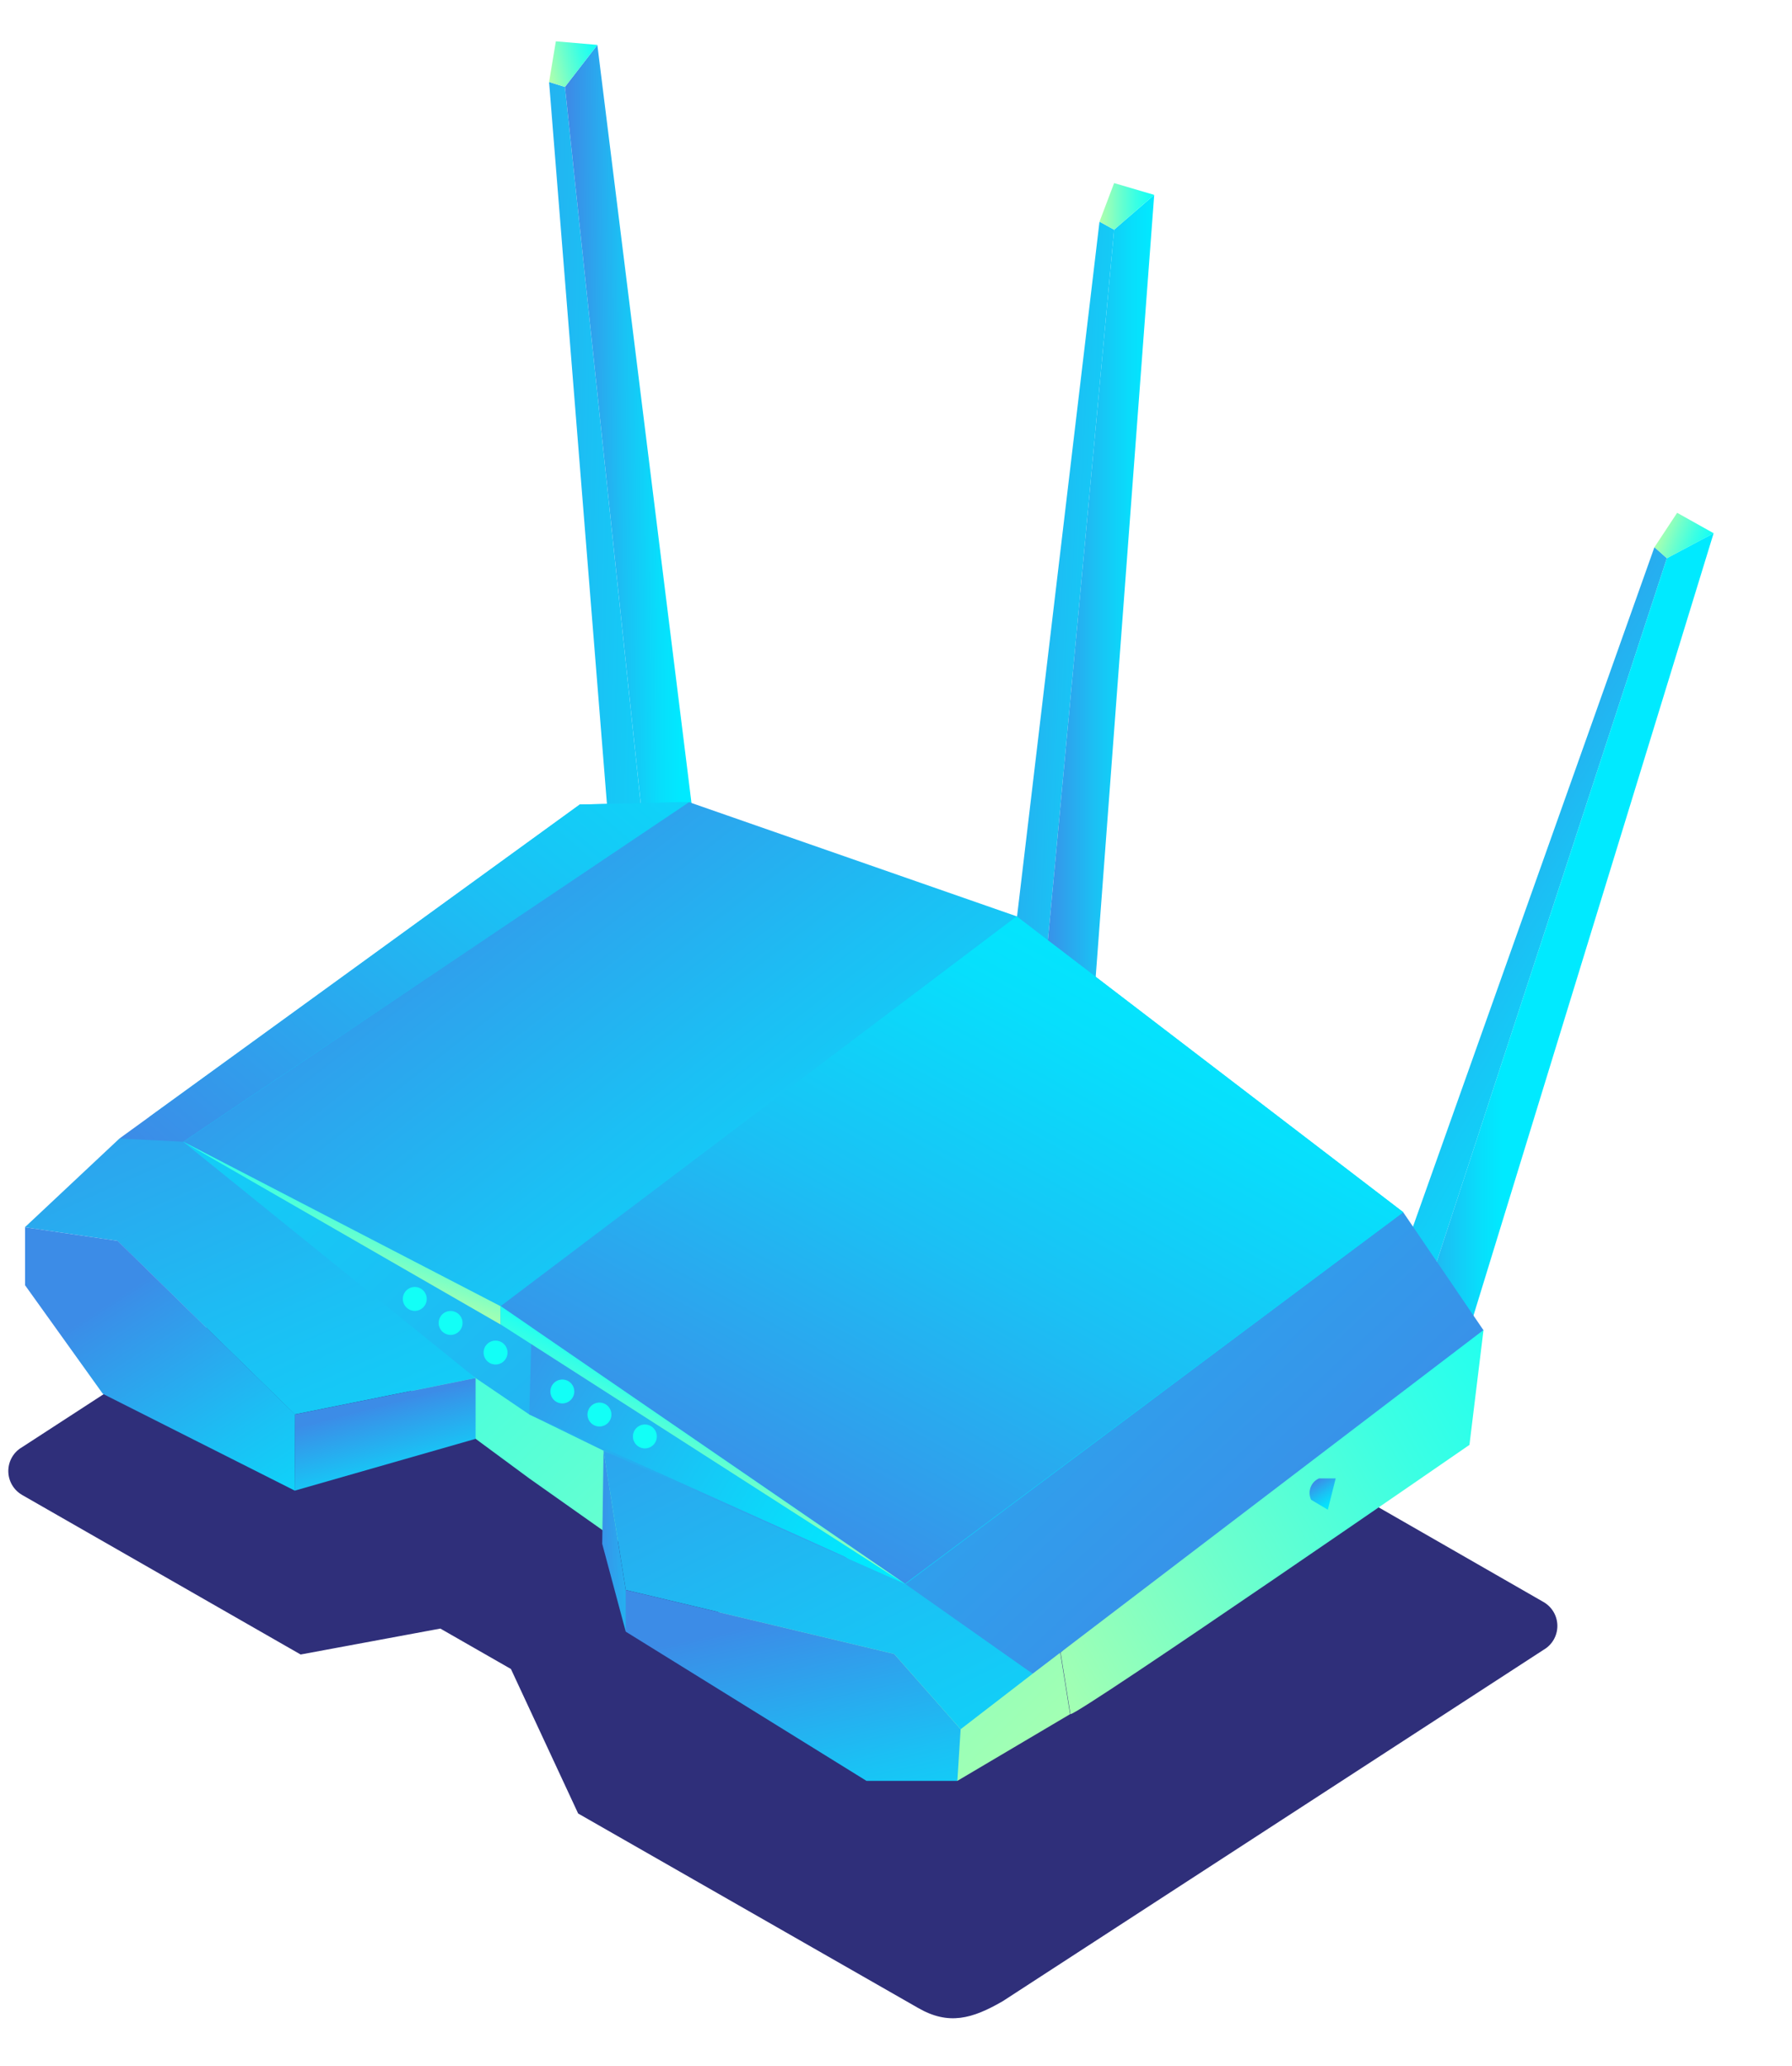 <svg xmlns="http://www.w3.org/2000/svg" width="144" height="166" viewBox="0 0 150 166"><defs><linearGradient x1="25.703%" y1="7.557%" x2="77.856%" y2="95.087%" id="A"><stop stop-color="#3C8CE7" offset="1%"/><stop stop-color="#3A8FE8" offset="3%"/><stop stop-color="#1BC0F4" offset="47%"/><stop stop-color="#07DFFC" offset="81%"/><stop stop-color="#00EAFF" offset="100%"/></linearGradient><linearGradient x1="-11.997%" y1="25.488%" x2="26.891%" y2="25.488%" id="B"><stop stop-color="#3C8CE7" offset="1%"/><stop stop-color="#3A8FE8" offset="3%"/><stop stop-color="#1BC0F4" offset="47%"/><stop stop-color="#07DFFC" offset="81%"/><stop stop-color="#00EAFF" offset="100%"/></linearGradient><linearGradient x1="5.685%" y1="43.237%" x2="95.628%" y2="69.962%" id="C"><stop stop-color="#B3FFAB" offset="1%"/><stop stop-color="#B1FFAC" offset="1%"/><stop stop-color="#6EFFCC" offset="36%"/><stop stop-color="#3CFFE3" offset="65%"/><stop stop-color="#1DFFF2" offset="88%"/><stop stop-color="#12FFF7" offset="100%"/></linearGradient><linearGradient x1="-75.784%" y1="12.314%" x2="194.288%" y2="90.192%" id="D"><stop stop-color="#3C8CE7" offset="1%"/><stop stop-color="#3A8FE8" offset="3%"/><stop stop-color="#1BC0F4" offset="47%"/><stop stop-color="#07DFFC" offset="81%"/><stop stop-color="#00EAFF" offset="100%"/></linearGradient><linearGradient x1="0%" y1="50%" x2="100%" y2="50%" id="E"><stop stop-color="#3C8CE7" offset="1%"/><stop stop-color="#3A8FE8" offset="3%"/><stop stop-color="#1BC0F4" offset="47%"/><stop stop-color="#07DFFC" offset="81%"/><stop stop-color="#00EAFF" offset="100%"/></linearGradient><linearGradient x1="0%" y1="50.09%" x2="100%" y2="50.09%" id="F"><stop stop-color="#B3FFAB" offset="1%"/><stop stop-color="#B1FFAC" offset="1%"/><stop stop-color="#6EFFCC" offset="36%"/><stop stop-color="#3CFFE3" offset="65%"/><stop stop-color="#1DFFF2" offset="88%"/><stop stop-color="#12FFF7" offset="100%"/></linearGradient><linearGradient x1="-149.225%" y1="16.392%" x2="255.405%" y2="86.004%" id="G"><stop stop-color="#3C8CE7" offset="1%"/><stop stop-color="#3A8FE8" offset="3%"/><stop stop-color="#1BC0F4" offset="47%"/><stop stop-color="#07DFFC" offset="81%"/><stop stop-color="#00EAFF" offset="100%"/></linearGradient><linearGradient x1="4.534%" y1="51.868%" x2="84.511%" y2="49.247%" id="H"><stop stop-color="#3C8CE7" offset="1%"/><stop stop-color="#3A8FE8" offset="3%"/><stop stop-color="#1BC0F4" offset="47%"/><stop stop-color="#07DFFC" offset="81%"/><stop stop-color="#00EAFF" offset="100%"/></linearGradient><linearGradient x1="-6.274%" y1="56.285%" x2="104.82%" y2="32.571%" id="I"><stop stop-color="#B3FFAB" offset="1%"/><stop stop-color="#B1FFAC" offset="1%"/><stop stop-color="#6EFFCC" offset="36%"/><stop stop-color="#3CFFE3" offset="65%"/><stop stop-color="#1DFFF2" offset="88%"/><stop stop-color="#12FFF7" offset="100%"/></linearGradient><linearGradient x1="112.199%" y1="98.664%" x2="-27.78%" y2="-2.394%" id="J"><stop stop-color="#B3FFAB" offset="1%"/><stop stop-color="#B1FFAC" offset="1%"/><stop stop-color="#6EFFCC" offset="36%"/><stop stop-color="#3CFFE3" offset="65%"/><stop stop-color="#1DFFF2" offset="88%"/><stop stop-color="#12FFF7" offset="100%"/></linearGradient><linearGradient x1="-21.07%" y1="86.572%" x2="132.919%" y2="2.916%" id="K"><stop stop-color="#B3FFAB" offset="1%"/><stop stop-color="#B1FFAC" offset="1%"/><stop stop-color="#6EFFCC" offset="36%"/><stop stop-color="#3CFFE3" offset="65%"/><stop stop-color="#1DFFF2" offset="88%"/><stop stop-color="#12FFF7" offset="100%"/></linearGradient><linearGradient x1="97.001%" y1="80.432%" x2="-37.401%" y2="-13.221%" id="L"><stop stop-color="#3C8CE7" offset="1%"/><stop stop-color="#3A8FE8" offset="3%"/><stop stop-color="#1BC0F4" offset="47%"/><stop stop-color="#07DFFC" offset="81%"/><stop stop-color="#00EAFF" offset="100%"/></linearGradient><linearGradient x1="-5.645%" y1="85.921%" x2="153.196%" y2="-28.998%" id="M"><stop stop-color="#3C8CE7" offset="1%"/><stop stop-color="#3A8FE8" offset="3%"/><stop stop-color="#1BC0F4" offset="47%"/><stop stop-color="#07DFFC" offset="81%"/><stop stop-color="#00EAFF" offset="100%"/></linearGradient><linearGradient x1="-28.744%" y1="-48.772%" x2="151.557%" y2="199.151%" id="N"><stop stop-color="#3C8CE7" offset="1%"/><stop stop-color="#3A8FE8" offset="3%"/><stop stop-color="#1BC0F4" offset="47%"/><stop stop-color="#07DFFC" offset="81%"/><stop stop-color="#00EAFF" offset="100%"/></linearGradient><linearGradient x1="8.126%" y1="10.389%" x2="75.856%" y2="67.892%" id="O"><stop stop-color="#3C8CE7" offset="1%"/><stop stop-color="#3A8FE8" offset="3%"/><stop stop-color="#1BC0F4" offset="47%"/><stop stop-color="#07DFFC" offset="81%"/><stop stop-color="#00EAFF" offset="100%"/></linearGradient><linearGradient x1="-45.193%" y1="-61.76%" x2="156.968%" y2="200.421%" id="P"><stop stop-color="#3C8CE7" offset="1%"/><stop stop-color="#3A8FE8" offset="3%"/><stop stop-color="#1BC0F4" offset="47%"/><stop stop-color="#07DFFC" offset="81%"/><stop stop-color="#00EAFF" offset="100%"/></linearGradient><linearGradient x1="-18%" y1="17.779%" x2="105.311%" y2="75.834%" id="Q"><stop stop-color="#3C8CE7" offset="1%"/><stop stop-color="#3A8FE8" offset="3%"/><stop stop-color="#1BC0F4" offset="47%"/><stop stop-color="#07DFFC" offset="81%"/><stop stop-color="#00EAFF" offset="100%"/></linearGradient><linearGradient x1="35.281%" y1="24.214%" x2="116.357%" y2="147.188%" id="R"><stop stop-color="#3C8CE7" offset="1%"/><stop stop-color="#3A8FE8" offset="3%"/><stop stop-color="#1BC0F4" offset="47%"/><stop stop-color="#07DFFC" offset="81%"/><stop stop-color="#00EAFF" offset="100%"/></linearGradient><linearGradient x1="40.074%" y1="26.374%" x2="79.917%" y2="121.1%" id="S"><stop stop-color="#3C8CE7" offset="1%"/><stop stop-color="#3A8FE8" offset="3%"/><stop stop-color="#1BC0F4" offset="47%"/><stop stop-color="#07DFFC" offset="81%"/><stop stop-color="#00EAFF" offset="100%"/></linearGradient><linearGradient x1="-29.078%" y1="34.258%" x2="379.078%" y2="112.806%" id="T"><stop stop-color="#3C8CE7" offset="1%"/><stop stop-color="#3A8FE8" offset="3%"/><stop stop-color="#1BC0F4" offset="47%"/><stop stop-color="#07DFFC" offset="81%"/><stop stop-color="#00EAFF" offset="100%"/></linearGradient><linearGradient x1="38.304%" y1="17.054%" x2="99.227%" y2="175.142%" id="U"><stop stop-color="#3C8CE7" offset="1%"/><stop stop-color="#3A8FE8" offset="3%"/><stop stop-color="#1BC0F4" offset="47%"/><stop stop-color="#07DFFC" offset="81%"/><stop stop-color="#00EAFF" offset="100%"/></linearGradient><linearGradient x1="22.206%" y1="88.73%" x2="82.568%" y2="7.597%" id="V"><stop stop-color="#3C8CE7" offset="1%"/><stop stop-color="#3A8FE8" offset="3%"/><stop stop-color="#1BC0F4" offset="47%"/><stop stop-color="#07DFFC" offset="81%"/><stop stop-color="#00EAFF" offset="100%"/></linearGradient><linearGradient x1="39.158%" y1="68.713%" x2="65.816%" y2="22.675%" id="W"><stop stop-color="#B3FFAB" offset="1%"/><stop stop-color="#B1FFAC" offset="1%"/><stop stop-color="#6EFFCC" offset="36%"/><stop stop-color="#3CFFE3" offset="65%"/><stop stop-color="#1DFFF2" offset="88%"/><stop stop-color="#12FFF7" offset="100%"/></linearGradient><linearGradient x1="39.665%" y1="64.959%" x2="59.653%" y2="36.035%" id="X"><stop stop-color="#B3FFAB" offset="1%"/><stop stop-color="#B1FFAC" offset="1%"/><stop stop-color="#6EFFCC" offset="36%"/><stop stop-color="#3CFFE3" offset="65%"/><stop stop-color="#1DFFF2" offset="88%"/><stop stop-color="#12FFF7" offset="100%"/></linearGradient><linearGradient x1="23.309%" y1="-377.113%" x2="67.259%" y2="12.372%" id="Y"><stop stop-color="#B3FFAB" offset="1%"/><stop stop-color="#B1FFAC" offset="1%"/><stop stop-color="#6EFFCC" offset="36%"/><stop stop-color="#3CFFE3" offset="65%"/><stop stop-color="#1DFFF2" offset="88%"/><stop stop-color="#12FFF7" offset="100%"/></linearGradient><linearGradient x1="25.37%" y1="-376.355%" x2="69.321%" y2="13.131%" id="Z"><stop stop-color="#B3FFAB" offset="1%"/><stop stop-color="#B1FFAC" offset="1%"/><stop stop-color="#6EFFCC" offset="36%"/><stop stop-color="#3CFFE3" offset="65%"/><stop stop-color="#1DFFF2" offset="88%"/><stop stop-color="#12FFF7" offset="100%"/></linearGradient><linearGradient x1="19.16%" y1="-377.876%" x2="63.111%" y2="11.61%" id="a"><stop stop-color="#B3FFAB" offset="1%"/><stop stop-color="#B1FFAC" offset="1%"/><stop stop-color="#6EFFCC" offset="36%"/><stop stop-color="#3CFFE3" offset="65%"/><stop stop-color="#1DFFF2" offset="88%"/><stop stop-color="#12FFF7" offset="100%"/></linearGradient><linearGradient x1="20.988%" y1="-377.117%" x2="64.938%" y2="12.369%" id="b"><stop stop-color="#B3FFAB" offset="1%"/><stop stop-color="#B1FFAC" offset="1%"/><stop stop-color="#6EFFCC" offset="36%"/><stop stop-color="#3CFFE3" offset="65%"/><stop stop-color="#1DFFF2" offset="88%"/><stop stop-color="#12FFF7" offset="100%"/></linearGradient><linearGradient x1="34.699%" y1="2.674%" x2="85.275%" y2="94.118%" id="c"><stop stop-color="#3C8CE7" offset="1%"/><stop stop-color="#3A8FE8" offset="3%"/><stop stop-color="#1BC0F4" offset="47%"/><stop stop-color="#07DFFC" offset="81%"/><stop stop-color="#00EAFF" offset="100%"/></linearGradient><linearGradient x1="26.852%" y1="-376.521%" x2="71.111%" y2="13.273%" id="d"><stop stop-color="#B3FFAB" offset="1%"/><stop stop-color="#B1FFAC" offset="1%"/><stop stop-color="#6EFFCC" offset="36%"/><stop stop-color="#3CFFE3" offset="65%"/><stop stop-color="#1DFFF2" offset="88%"/><stop stop-color="#12FFF7" offset="100%"/></linearGradient><linearGradient x1="17.136%" y1="-378.06%" x2="61.395%" y2="11.734%" id="e"><stop stop-color="#B3FFAB" offset="1%"/><stop stop-color="#B1FFAC" offset="1%"/><stop stop-color="#6EFFCC" offset="36%"/><stop stop-color="#3CFFE3" offset="65%"/><stop stop-color="#1DFFF2" offset="88%"/><stop stop-color="#12FFF7" offset="100%"/></linearGradient></defs><path d="M1.845 121.663l23.32 13.357 11.695-2.17 5.907 3.383 5.627 12.096 28.45 16.27c2.558 1.478 4.53.918 7.088-.56l45.283-29.418c.71-.412 1.145-1.172 1.145-1.993s-.436-1.58-1.145-1.993L55.39 88.253c-2.557-1.477-5.706-1.477-8.263 0L1.845 117.67c-.712.41-1.15 1.173-1.15 1.996s.44 1.585 1.15 1.996z" fill="#2F2F7A"/><path d="M138.485 42.34l-21.202 59.655 2.034 3.054 20.21-61.784z" fill="url(#A)"/><path d="M143.44 41.17l-20.922 68.15-3.202-4.273 20.21-61.784z" fill="url(#B)"/><path d="M140.386 39.462l-1.9 2.88 1.042.925 3.915-2.094z" fill="url(#C)"/><path d="M92.034 15.094L84.57 77.978l2.656 2.53 6.033-64.74z" fill="url(#D)"/><path d="M96.613 12.853l-5.32 71.107-4.068-3.453 6.033-64.74z" fill="url(#E)"/><path d="M93.257 11.865l-1.223 3.23 1.223.672 3.355-2.914z" fill="url(#F)"/><path d="M45.96 3.404l5.06 63.122 3.104 1.954L47.29 3.817z" fill="url(#G)"/><path d="M50.002.3l8.787 70.764-4.663-2.585L47.29 3.817z" fill="url(#H)"/><path d="M46.527 0l-.566 3.404 1.328.413L50.002.3z" fill="url(#I)"/><path d="M12.513 90.018L11.24 95.88l33.064 24.403 35.832 25.313 9.437-5.582-.825-5.17-13.904-5.022z" fill="url(#J)"/><path d="M124.175 107.865l-3.495-1.233-31.904 28.213.825 5.17c.77 0 33.4-22.54 33.4-22.54l1.174-9.6z" fill="url(#K)"/><path d="M12.994 93.68l31.3 21.244 30.54 14.898 11.6 6.808 37.734-28.76-6.71-9.862-59.774-34.328-9.15.196-36.02 26.14z" fill="url(#L)"/><path d="M12.995 93.68l44.69-30-9.15.196L10 91.832z" fill="url(#M)"/><path d="M10 91.832l-7.92 7.43 7.745 1.135 14.86 14.527 15.113-3.047-24.466-19.773z" fill="url(#N)"/><path d="M15.344 92.105l26.563 13.756 32.938 23.96L117.458 98 85.1 73.236l-27.416-9.554z" fill="url(#O)"/><path d="M50.52 117.958l1.86 11.662 22.467 5.35 5.564 6.304 6.026-4.644-10.674-7.523z" fill="url(#P)"/><path d="M44.584 104.762l-.28 10.163L75.76 129.11z" fill="url(#Q)"/><path d="M2.1 99.264v4.854l6.508 9.084 16.07 8.104.028-6.38-14.86-14.527z" fill="url(#R)"/><path d="M24.67 121.306l15.14-4.336v-5.092l-15.113 3.047z" fill="url(#S)"/><path d="M50.52 117.958l-.112 7.796 1.97 7.354v-3.488z" fill="url(#T)"/><path d="M52.378 133.108l20.153 12.49h7.605l.273-4.322-5.564-6.304-22.467-5.35z" fill="url(#U)"/><path d="M41.907 105.862L85.1 73.236 117.458 98l-41.697 31.1z" fill="url(#V)"/><path d="M15.344 92.105l26.563 15.3v-1.534z" fill="url(#W)"/><path d="M41.907 105.862v1.534L75.76 129.11z" fill="url(#X)"/><circle fill="url(#Y)" transform="matrix(.863 -.505 .505 .863 -50.626 39.198)" cx="47.049" cy="113.056" r="1"/><circle fill="url(#Z)" transform="matrix(.865 -.503 .503 .865 -50.961 40.754)" cx="50.109" cy="114.898" r="1"/><circle fill="url(#a)" transform="matrix(.863 -.505 .505 .863 -49.007 33.694)" cx="37.696" cy="107.315" r="1"/><circle fill="url(#b)" transform="matrix(.863 -.505 .505 .863 -49.744 35.931)" cx="41.458" cy="109.795" r="1"/><path d="M111.146 122.903l-1.398-.834c-.153-.324-.17-.695-.047-1.032a1.33 1.33 0 0 1 .704-.754h1.398l-.657 2.62z" fill="url(#c)"/><circle fill="url(#d)" transform="matrix(.863 -.505 .505 .863 -51.582 43.201)" cx="53.959" cy="116.823" r="1"/><circle fill="url(#e)" transform="matrix(.863 -.505 .505 .863 -48.401 31.904)" cx="34.696" cy="105.303" r="1"/></svg>